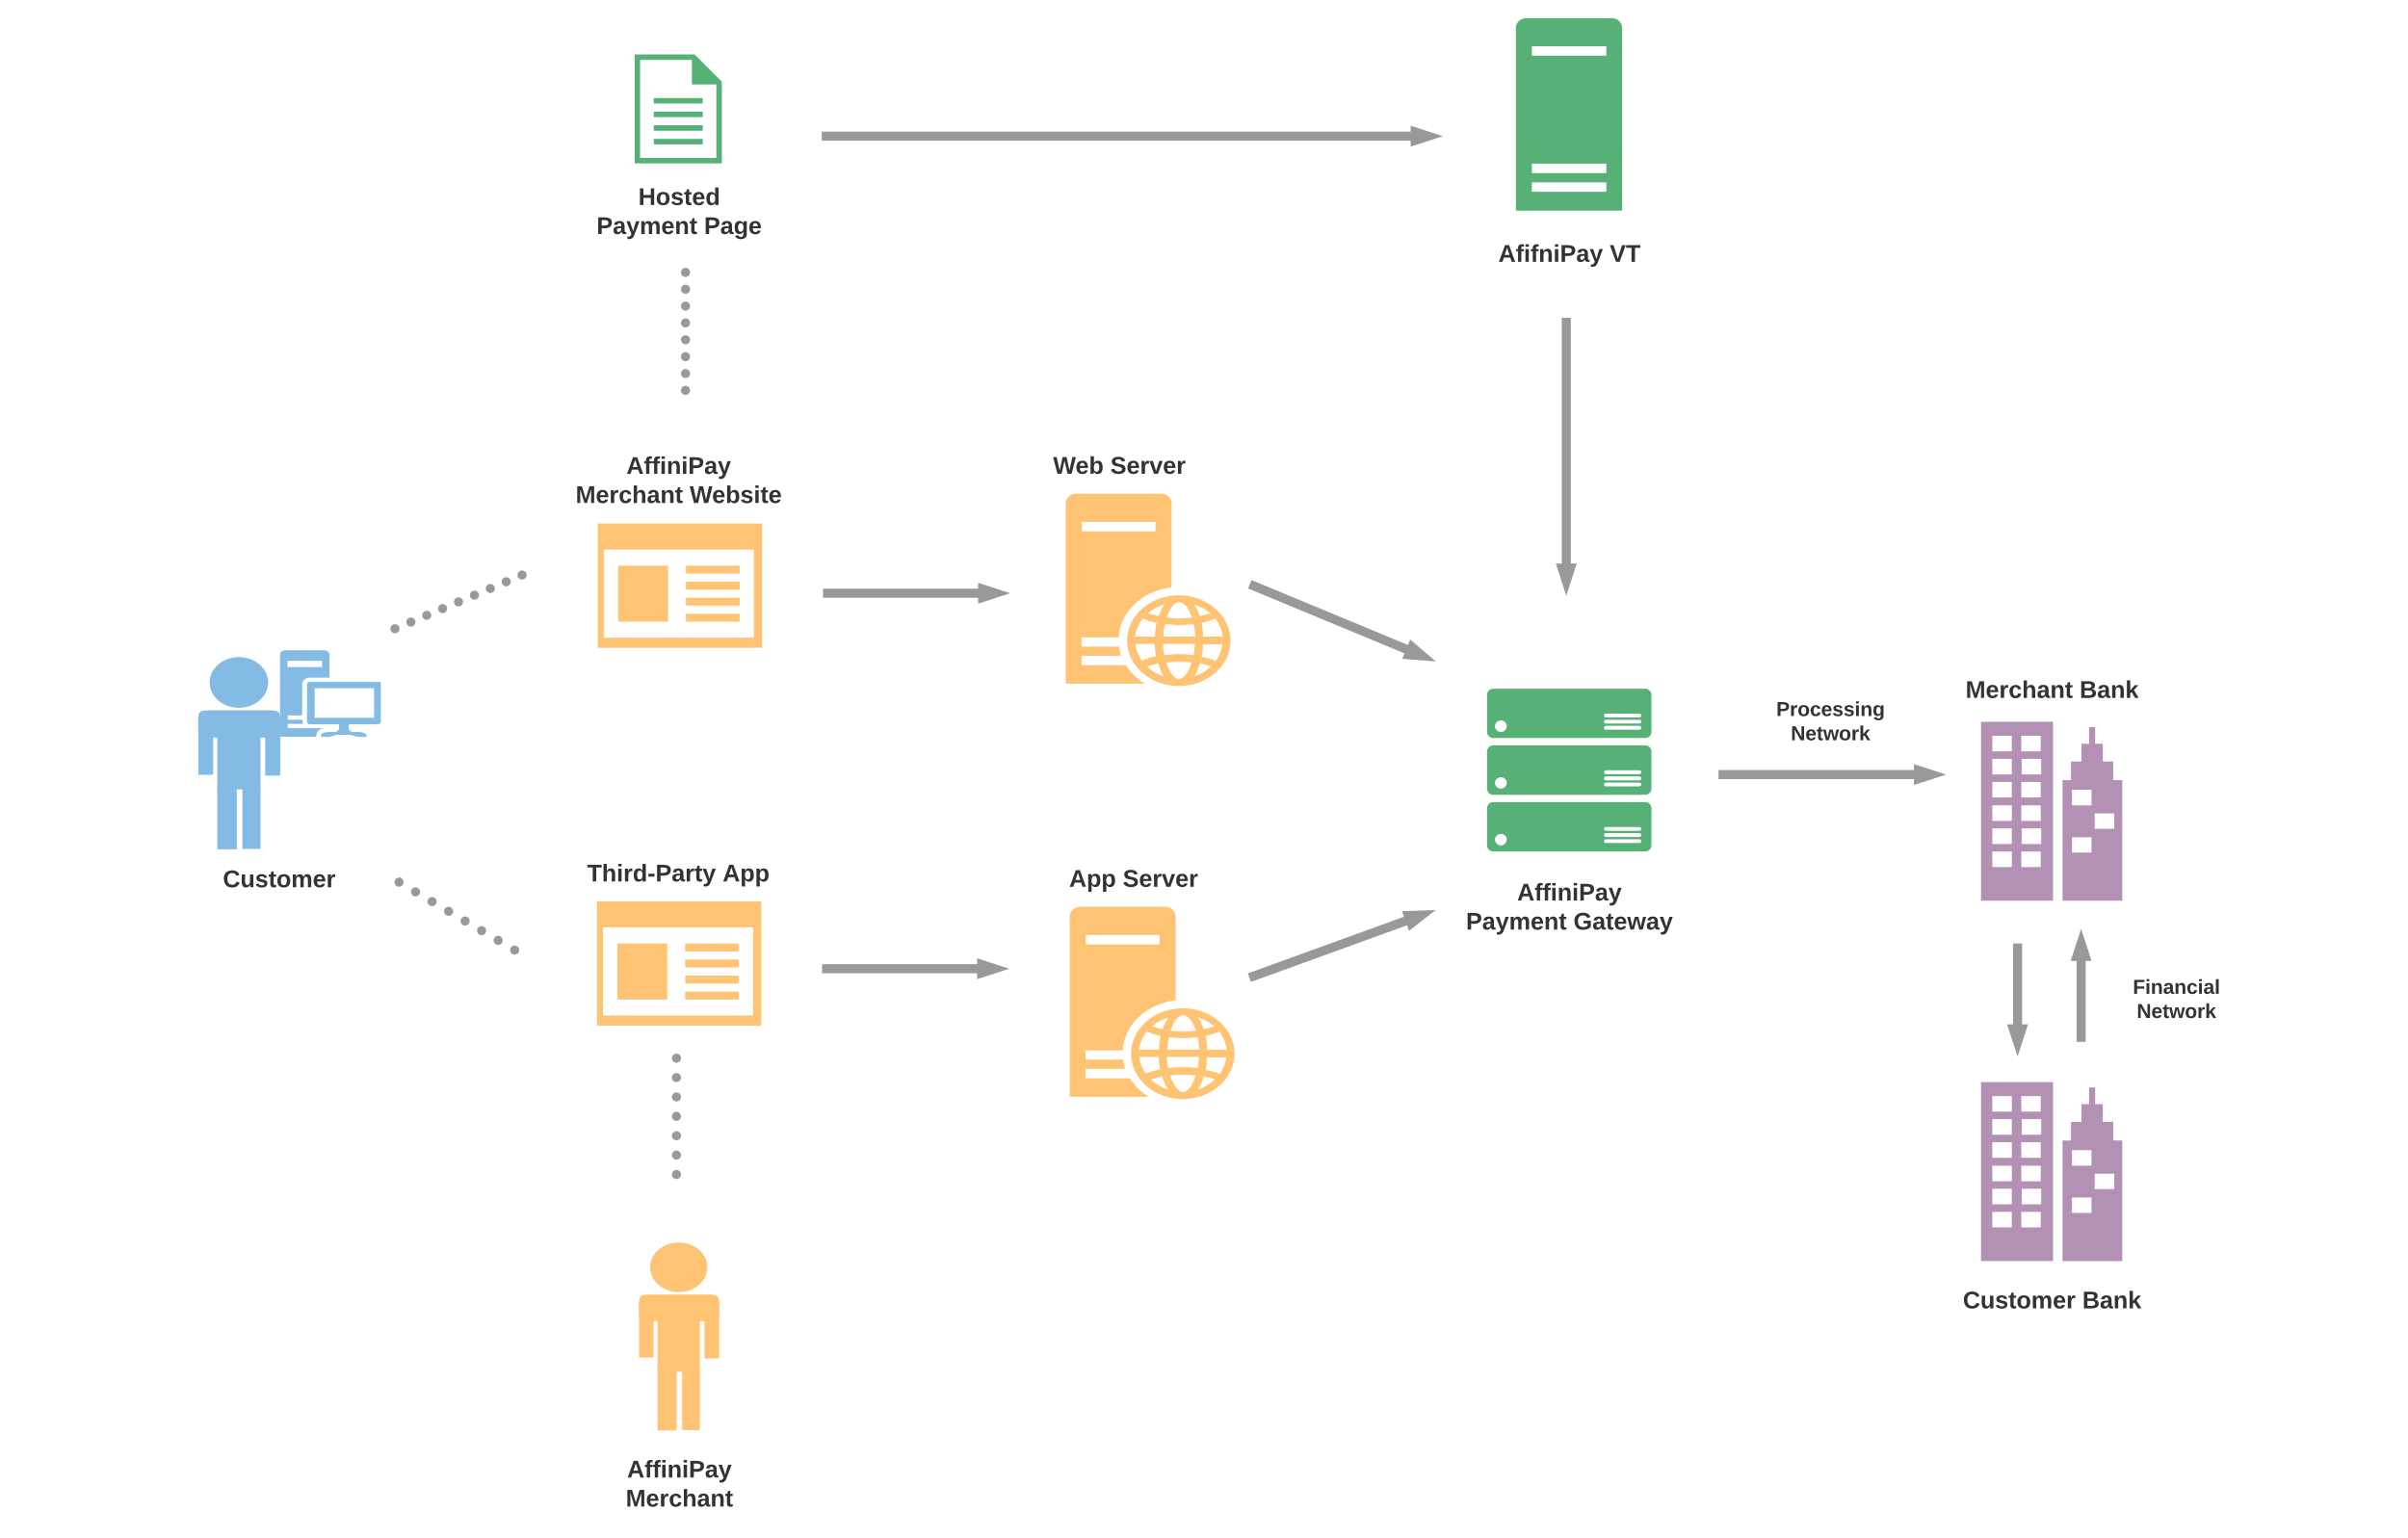 <svg xmlns="http://www.w3.org/2000/svg" xmlns:xlink="http://www.w3.org/1999/xlink" width="2652" height="1694.07"><g transform="translate(1849 1282.067)"><path d="M-37.13-398.52H-204.4c-3.8 0-6.9 2.87-6.9 6.64V-351c0 3.94 3.1 6.8 6.9 6.8h167.27c3.8 0 6.88-2.86 6.88-6.8v-40.88c0-3.77-2.9-6.64-6.88-6.64zm-158.95 47.7c-3.44 0-6.52-3.06-6.52-6.46s3.08-6.28 6.52-6.28c3.62 0 6.52 2.87 6.52 6.28 0 3.4-3.08 6.45-6.52 6.45zm152.43-2.7h-36.57c-1.44 0-2.17-.72-2.17-1.97s.74-2.14 2.18-2.14h36.57c1.27 0 2.18.9 2.18 2.15 0 1.26-.9 1.98-2.18 1.98zm0-6.63h-36.57c-1.44 0-2.17-.9-2.17-2.15 0-1.26.74-2.15 2.18-2.15h36.57c1.27 0 2.18.9 2.18 2.15s-.9 2.15-2.18 2.15zm0-6.8h-36.57c-1.44 0-2.17-.73-2.17-2.17 0-1.25.74-1.97 2.18-1.97h36.57c1.27 0 2.18.73 2.18 1.98 0 1.26-.9 2.16-2.18 2.16zM-37.13-461.1H-204.4c-3.8 0-6.9 3.06-6.9 6.83v40.87c0 3.77 3.1 6.8 6.9 6.8h167.27c3.8 0 6.88-3.03 6.88-6.8v-40.87c0-3.77-2.9-6.82-6.88-6.82zm-158.95 47.7c-3.44 0-6.52-2.87-6.52-6.27 0-3.4 3.08-6.28 6.52-6.28 3.62 0 6.52 2.87 6.52 6.28 0 3.4-3.08 6.27-6.52 6.27zm152.43-2.5h-36.57c-1.44 0-2.17-.73-2.17-2.16 0-1.25.74-1.97 2.18-1.97h36.57c1.27 0 2.18.72 2.18 1.97 0 1.26-.9 2.15-2.18 2.15zm0-6.64h-36.57c-1.44 0-2.17-.9-2.17-2.15s.74-2.14 2.18-2.14h36.57c1.27 0 2.18.9 2.18 2.15 0 1.26-.9 2.16-2.18 2.16zm0-6.8h-36.57c-1.44 0-2.17-.9-2.17-2.17 0-1.26.74-2.16 2.18-2.16h36.57c1.27 0 2.18.9 2.18 2.15s-.9 2.15-2.18 2.15zM-37.13-523.48H-204.4c-3.8 0-6.9 2.87-6.9 6.82v40.87c0 3.78 3.1 6.64 6.9 6.64h167.27c3.8 0 6.88-2.86 6.88-6.63v-40.86c0-3.77-2.9-6.82-6.88-6.82zm-158.95 47.7c-3.44 0-6.52-2.88-6.52-6.28 0-3.4 3.08-6.46 6.52-6.46 3.62 0 6.52 3.05 6.52 6.46 0 3.4-3.08 6.27-6.52 6.27zm152.43-2.52h-36.57c-1.44 0-2.17-.9-2.17-2.15s.74-2.15 2.18-2.15h36.57c1.27 0 2.18.9 2.18 2.15 0 1.26-.9 2.15-2.18 2.15zm0-6.8h-36.57c-1.44 0-2.17-.73-2.17-2.16 0-1.26.74-1.97 2.18-1.97h36.57c1.27 0 2.18.7 2.18 1.97 0 1.43-.9 2.15-2.18 2.15zm0-6.64h-36.57c-1.44 0-2.17-.9-2.17-2.16 0-1.25.74-2.15 2.18-2.15h36.57c1.27 0 2.18.9 2.18 2.15 0 .9-.9 2.16-2.18 2.16z" fill="#57b177"/><path d="M-253-311.5c0-2.75 2.24-5 5-5H6.46c2.76 0 5 2.25 5 5v50.32c0 2.76-2.24 5-5 5H-248c-2.76 0-5-2.24-5-5z" fill="none"/><use xlink:href="#a" transform="matrix(1,0,0,1,-248,-311.488) translate(69.87 21.333)"/><use xlink:href="#b" transform="matrix(1,0,0,1,-248,-311.488) translate(13.537 53.333)"/><use xlink:href="#c" transform="matrix(1,0,0,1,-248,-311.488) translate(131.907 53.333)"/><path d="M332.74-289.93h79.35v-197.1h-79.36v197.1zm65.82-113.72h-21.48v-17.14h21.48v17.15zm-53.37-25.42v-17.15h21.46v17.15H345.2zm32.35 0v-17.15h21.47v17.15h-21.47zm-.47-42.57h21.48v17.14h-21.48v-17.14zm-31.9 0h21.48v17.14H345.2v-17.14zm0 50.85h21.48v17.15H345.2v-17.14zm53.38 93.82h-21.48v-17.15h21.48v17.15zM345.2-352.4v-17.15h21.46v17.15H345.2zm32.35 0v-17.15h21.47v17.15h-21.47zm-.47-42.58h21.48v17.15h-21.48v-17.15zm-31.9 0h21.48v17.15H345.2v-17.15zm0 50.85h21.48v17.15H345.2v-17.15zm133.2-78.64v-20.5h-11.5v-19.5h-8.42v-18.33h-6.7v18.33h-8.4v19.5h-11.5v20.5h-9.34v132.84h65.82v-132.84h-9.96zm-23.96 79.83h-21.48v-16.95h21.48v16.96zm0-52.04h-21.48v-17.14h21.48v17.14zm25.05 25.82H458v-16.95h21.47v16.94z" fill="#b391b5"/><path d="M278.54-541.14c0-2.76 2.24-5 5-5H538c2.76 0 5 2.24 5 5v44.6c0 2.76-2.24 5-5 5H283.54c-2.76 0-5-2.24-5-5z" fill="none"/><use xlink:href="#d" transform="matrix(1,0,0,1,283.539,-541.143) translate(32.167 27.833)"/><use xlink:href="#e" transform="matrix(1,0,0,1,283.539,-541.143) translate(157.796 27.833)"/><path d="M-1553.66-530.36c0 15.44-14.42 27.92-32.2 27.92-17.85 0-32.27-12.48-32.27-27.92 0-15.45 14.42-27.93 32.28-27.93 17.77 0 32.2 12.5 32.2 27.94zM-1613.5-499.7h55.94c17.23 0 17.23 0 17.23 15.04 0 15.02 0 15.02-17.23 15.02h-55.94c-17.23 0-17.23 0-17.23-15.02 0-15.03 0-15.03 17.23-15.03z" fill="#83bbe5"/><path d="M-1609.7-474.5h47.6v61.98h-47.6v-62z" fill="#83bbe5"/><path d="M-1609.7-414.84h21.5v68.34h-21.5v-68.34zM-1582.04-414.2h19.95v67.27h-19.94v-67.28zM-1630.55-488.47h16.32v59.87h-16.32v-59.87zM-1556.92-487.63h16.5v59.88h-16.5v-59.88zM-1431.7-530.96h-76.4c-1.35 0-2.8.96-2.8 2.3v41.43c0 1.15 1.12 2.96 2.8 2.96h32.58v4.4c0 1.43-2.45 4-4.34 4h-5.45c-6 0-10.35 1.34-10.35 4.2 0 1.34-.23 1.34 5.67 1.34h3c4.68 0 5.45-2.3 10.13-2.3h11.68c4.56 0 8.12 2.3 11.12 2.3h3c6 0 6-.2 6-1.33 0-2.58-4.66-4.2-10.56-4.2h-5.57c-1.56 0-3.78-2.58-3.78-4v-4.4h32.7c1.34 0 2.67-1.63 2.67-2.97v-41.43c.67-1.15-.44-2.3-2.1-2.3zm-5.33 39.53h-65.4V-524h65.4v32.57z" fill="#83bbe5"/><path d="M-1516.12-494v-34.66c0-3.73 3.56-6.97 8.23-6.97h21.7v-25.5c0-2.58-2.44-4.68-5.45-4.68h-43.5c-3 0-5.44 2.1-5.44 4.67v90.6h40.05V-472.14c0-1.6.56-5.82 7.57-7.92h-39.17v-4.67h17.25c-.66-.96-.9-2.1-.9-2.96v-1.63h-16.34V-494h16.02zm-16.24-60.16h38.04v6.88h-38.04v-6.88z" fill="#83bbe5"/><path d="M-1674-332.63c0-2.76 2.24-5 5-5h254.46c2.76 0 5 2.24 5 5v44.6c0 2.76-2.24 5-5 5H-1669c-2.76 0-5-2.24-5-5z" fill="none"/><use xlink:href="#f" transform="matrix(1,0,0,1,-1669,-332.629) translate(65.426 27.833)"/><path d="M43.65-428.87H278.2" stroke="#999" stroke-width="10" fill="none"/><path d="M278.2-428.87l-14.26 4.63v-9.27z" stroke="#999" stroke-width="10" fill="#999"/><path d="M373-242.87v108.4" stroke="#999" stroke-width="10" fill="none"/><path d="M373-134.47l-4.64-14.27h9.28z" stroke="#999" stroke-width="10" fill="#999"/><path d="M443-134.47v-108.4" stroke="#999" stroke-width="10" fill="none"/><path d="M443-242.87l4.64 14.26h-9.28z" stroke="#999" stroke-width="10" fill="#999"/><path d="M107-518.48c0-2.76 2.24-5 5-5h110c2.76 0 5 2.24 5 5v67.85c0 2.76-2.24 5-5 5H112c-2.76 0-5-2.24-5-5z" fill="none"/><use xlink:href="#g" transform="matrix(1,0,0,1,112,-518.477) translate(-4.784 25.111)"/><use xlink:href="#h" transform="matrix(1,0,0,1,112,-518.477) translate(11.265 51.778)"/><path d="M-1191.63-289.23v136.9h181.04v-136.9h-181.03zm172 125.8h-165.3v-97.2h165.3v97.2z" fill="#ffc374"/><path d="M-1114.15-242.82h-55.03v61.74h55.03v-61.74zM-1035.4-189.84h-59v8.76h59v-8.76zM-1035.4-207.5h-59v8.76h59v-8.76zM-1035.4-225.16h-59v8.76h59v-8.76zM-1035.4-242.82h-59v8.76h59v-8.76z" fill="#ffc374"/><path d="M-1234.46-348c0-2.76 2.24-5 5-5H-975c2.76 0 5 2.24 5 5v62.93c0 2.76-2.24 5-5 5h-254.46c-2.76 0-5-2.24-5-5z" fill="none"/><use xlink:href="#i" transform="matrix(1,0,0,1,-1229.461,-347.996) translate(27.056 36.833)"/><use xlink:href="#j" transform="matrix(1,0,0,1,-1229.461,-347.996) translate(176.315 36.833)"/><path d="M-1409.54-310.33L-1264-224.9" fill="none"/><path d="M-1404.54-310.33c0 2.76-2.24 5-5 5s-5-2.24-5-5 2.24-5 5-5 5 2.24 5 5zm18.2 10.68c0 2.76-2.24 5-5 5-2.77 0-5-2.24-5-5s2.23-5 5-5c2.76 0 5 2.24 5 5zm18.2 10.68c0 2.76-2.25 5-5 5-2.78 0-5-2.24-5-5s2.22-5 5-5c2.75 0 5 2.24 5 5zm18.18 10.68c0 2.77-2.24 5-5 5s-5-2.23-5-5c0-2.75 2.24-5 5-5s5 2.25 5 5zm18.2 10.7c0 2.75-2.25 5-5 5-2.77 0-5-2.25-5-5 0-2.77 2.23-5 5-5 2.75 0 5 2.23 5 5zm18.18 10.67c0 2.76-2.24 5-5 5s-5-2.24-5-5 2.24-5 5-5 5 2.24 5 5zm18.2 10.68c0 2.76-2.24 5-5 5-2.77 0-5-2.24-5-5s2.23-5 5-5c2.76 0 5 2.24 5 5zm18.2 10.68c0 2.76-2.25 5-5 5-2.77 0-5-2.24-5-5s2.23-5 5-5c2.75 0 5 2.24 5 5z" fill="#999"/><path d="M-1407-314.64l-2.54 4.3v-5.8z" fill="#999"/><path d="M-1414-589.5l140-59.13" fill="none"/><path d="M-1409-589.5c0 2.76-2.24 5-5 5s-5-2.24-5-5 2.24-5 5-5 5 2.24 5 5zm17.5-7.4c0 2.77-2.24 5-5 5s-5-2.23-5-5c0-2.75 2.24-5 5-5s5 2.25 5 5zm17.5-7.38c0 2.76-2.24 5-5 5s-5-2.24-5-5c0-2.77 2.24-5 5-5s5 2.23 5 5zm17.5-7.4c0 2.77-2.24 5-5 5s-5-2.23-5-5c0-2.76 2.24-5 5-5s5 2.24 5 5zm17.5-7.4c0 2.78-2.24 5-5 5s-5-2.22-5-5c0-2.75 2.24-5 5-5s5 2.25 5 5zm17.5-7.38c0 2.77-2.24 5-5 5s-5-2.23-5-5c0-2.76 2.24-5 5-5s5 2.24 5 5zm17.5-7.4c0 2.77-2.24 5-5 5s-5-2.23-5-5c0-2.75 2.24-5 5-5s5 2.25 5 5zm17.5-7.38c0 2.76-2.24 5-5 5s-5-2.24-5-5 2.24-5 5-5 5 2.24 5 5zm17.5-7.4c0 2.77-2.24 5-5 5s-5-2.23-5-5c0-2.75 2.24-5 5-5s5 2.25 5 5z" fill="#999"/><path d="M278.54 131.27c0-2.76 2.24-5 5-5H538c2.76 0 5 2.24 5 5v44.6c0 2.76-2.24 5-5 5H283.54c-2.76 0-5-2.24-5-5z" fill="none"/><use xlink:href="#k" transform="matrix(1,0,0,1,283.539,131.269) translate(29.204 27.833)"/><use xlink:href="#e" transform="matrix(1,0,0,1,283.539,131.269) translate(160.759 27.833)"/><path d="M332.74 106.96h79.35v-197.1h-79.36v197.1zM398.56-6.76h-21.48V-23.9h21.48v17.14zM345.2-32.18v-17.15h21.46v17.15H345.2zm32.35 0v-17.15h21.47v17.15h-21.47zm-.47-42.58h21.48v17.15h-21.48v-17.16zm-31.9 0h21.48v17.15H345.2v-17.16zm0 50.85h21.48v17.14H345.2V-23.9zm53.38 93.8h-21.48V52.77h21.48V69.9zM345.2 44.5V27.34h21.46v17.14H345.2zm32.35 0V27.34h21.47v17.14h-21.47zm-.47-42.57h21.48v17.16h-21.48V1.9zm-31.9 0h21.48v17.16H345.2V1.9zm0 50.86h21.48V69.9H345.2V52.77zm133.2-78.64v-20.5h-11.5v-19.5h-8.42v-18.34h-6.7v18.33h-8.4v19.53h-11.5v20.5h-9.34v132.83h65.82V-25.88h-9.96zm-23.96 79.82h-21.48V37h21.48v16.94zm0-52.03h-21.48v-17.13h21.48V1.9zm25.05 25.83H458V10.78h21.47v16.95z" fill="#b391b5"/><path d="M-1069.96 113.83c0 15.1-14.1 27.32-31.48 27.32-17.48 0-31.58-12.2-31.58-27.32 0-15.1 14.1-27.32 31.58-27.32 17.38 0 31.48 12.22 31.48 27.33zM-1128.5 143.84h54.73c16.85 0 16.85 0 16.85 14.7 0 14.68 0 14.68-16.85 14.68h-54.72c-16.84 0-16.84 0-16.84-14.7 0-14.68 0-14.68 16.85-14.68z" fill="#ffc374"/><path d="M-1124.77 168.46h46.56v60.64h-46.57v-60.64z" fill="#ffc374"/><path d="M-1124.77 226.82h21.02v66.84h-21.02v-66.84zM-1097.72 227.44h19.5v65.8h-19.5v-65.8zM-1145.17 154.8h15.97v58.57h-15.97V154.8zM-1073.15 155.63h16.14v58.57h-16.15v-58.57z" fill="#ffc374"/><path d="M-1233.23 324.08c0-2.76 2.24-5 5-5h254.46c2.76 0 5 2.24 5 5V387c0 2.76-2.24 5-5 5h-254.46c-2.76 0-5-2.24-5-5z" fill="none"/><use xlink:href="#a" transform="matrix(1,0,0,1,-1228.231,324.077) translate(69.87 21.333)"/><use xlink:href="#l" transform="matrix(1,0,0,1,-1228.231,324.077) translate(68.389 53.333)"/><path d="M-1104-116.5V33" fill="none"/><path d="M-1099-116.5c0 2.77-2.24 5-5 5s-5-2.23-5-5c0-2.75 2.24-5 5-5s5 2.25 5 5zm0 21.37c0 2.76-2.24 5-5 5s-5-2.24-5-5 2.24-5 5-5 5 2.24 5 5zm0 21.35c0 2.76-2.24 5-5 5s-5-2.24-5-5 2.24-5 5-5 5 2.24 5 5zm0 21.36c0 2.76-2.24 5-5 5s-5-2.24-5-5 2.24-5 5-5 5 2.24 5 5zm0 21.35c0 2.77-2.24 5-5 5s-5-2.23-5-5c0-2.76 2.24-5 5-5s5 2.24 5 5zm0 21.36c0 2.75-2.24 5-5 5s-5-2.25-5-5c0-2.77 2.24-5 5-5s5 2.23 5 5zm0 21.35c0 2.76-2.24 5-5 5s-5-2.24-5-5 2.24-5 5-5 5 2.24 5 5z" fill="#999"/><path d="M488-212.5c0-2.76 2.24-5 5-5h110c2.76 0 5 2.24 5 5v67.85c0 2.76-2.24 5-5 5H493c-2.76 0-5-2.24-5-5z" fill="none"/><use xlink:href="#m" transform="matrix(1,0,0,1,493,-212.497) translate(6.944 25.111)"/><use xlink:href="#h" transform="matrix(1,0,0,1,493,-212.497) translate(11.265 51.778)"/><path d="M-943.6-215.03h190" stroke="#999" stroke-width="10" fill="none"/><path d="M-753.6-215.03l-14.26 4.63v-9.27z" stroke="#999" stroke-width="10" fill="#999"/><path d="M-546.38-71.44c-31.4 0-57-22.46-57-50 0-27.55 25.6-50 57-50s57 22.45 57 50c0 27.54-25.6 50-57 50zm-13.97-26.06c4.17 12.28 9.98 18.43 13.97 18.43 4 0 10.53-5.5 13.97-18.43-4.72-.43-9.44-.85-13.98-.85-4.54 0-9.26.42-13.97.85zm-20.87 4.66c5.26 5.08 11.6 8.68 18.5 10.8-2.9-4.23-4.53-8.68-6.35-14.4-4.53 1.05-8.7 2.1-12.15 3.6zm58.07-3.6c-1.63 5.72-4 10.38-6.35 14.4 6.9-2.12 13.43-6.14 18.5-11.23-3.44-1.06-7.43-2.12-12.15-3.17zm-70.96-21.4c.53 6.56 2.9 12.28 7.07 18.43 4.53-2.13 9.8-3.6 15.6-4.67-1.08-4.66-1.08-9.1-1.63-13.77h-21.05zm72.76 14.4c5.8.85 11.8 2.33 15.8 4.45 4-6.13 6.35-11.64 6.9-18.42h-21.42c.54 4.66-.2 8.9-1.28 13.98zm-42.46-14.4c0 4.02.54 8.26 1.27 12.28 5.26-.42 11.07-1.05 16.33-1.05 5.26 0 10.35.4 16.34 1.04.54-4.02 1.08-8.26 1.08-12.28h-35.02zm65.7-8.06c-.55-7.2-3.45-13.77-8.17-19.9-4.54 2.1-9.8 3.6-15.07 4.65 1.1 4.45 1.64 9.75 1.64 15.25h21.6zm-30.3 0c0-4.66-.56-9.74-1.65-13.77-5.26.43-10.52 1.06-15.8 1.06-5.25 0-10.5-.64-15.6-1.07-1.26 4.03-1.8 9.1-1.8 13.77h34.84zm-44.1 0c0-5.08.53-10.38 1.62-15.25-5.8-1.06-10.53-2.54-15.06-4.66-4.72 6.13-7.63 12.7-8.7 19.9h22.13zm12.87-20.97c4.54.42 9.26 1.06 13.8 1.06 4.7 0 9.43-.65 13.97-1.07-4-11.87-9.8-16.95-13.98-16.95-4.53 0-10.34 5.3-13.8 16.95zm-20.5-4.66c3.44 1.06 7.62 2.54 11.8 2.96 1.62-5.08 3.44-9.1 6.34-12.7-7.07 2.1-12.87 5.08-18.14 9.74zm50.63-9.75c2.36 3.6 4.54 8.26 6.35 12.7 4.17-.83 8.17-1.9 11.8-2.95-6-4.66-11.8-7.63-18.15-9.75z" fill="#ffc374"/><path d="M-612.62-124.4c1.27-28.62 26.13-52.13 58.25-55.74v-92.8c0-5.72-5.26-10.38-11.8-10.38h-92.9c-6.55 0-11.8 4.66-11.8 10.38V-74h87.3c-8.73-5.07-15.8-12.06-21.07-20.33h-48.82v-10.38h43.56c-1.1-2.97-1.63-6.58-2.36-10.18h-41.2v-10.17h40.66v.43h.18v.2zm-40.65-127.78h81.3v10.4h-81.3v-10.4z" fill="#ffc374"/><path d="M-733-342.08c0-2.76 2.24-5 5-5h254.46c2.76 0 5 2.24 5 5v62.92c0 2.76-2.24 5-5 5H-728c-2.76 0-5-2.24-5-5z" fill="none"/><use xlink:href="#n" transform="matrix(1,0,0,1,-728,-342.083) translate(56.5 36.833)"/><use xlink:href="#o" transform="matrix(1,0,0,1,-728,-342.083) translate(115.537 36.833)"/><path d="M-473-205.18l190-68.98" stroke="#999" stroke-width="10" fill="none"/><path d="M-283-274.16l-11.83 9.23-3.16-8.72z" stroke="#999" stroke-width="10" fill="#999"/><path d="M-74.08-1262.07h-93.72c-6.44 0-11.7 4.67-11.7 10.4v201.6h117v-201.6c0-5.73-5.27-10.4-11.58-10.4zm-5.85 191.23h-82.02v-10.4h82.02v10.4zm0-20.57h-82.02v-10.4h82.02v10.4zm0-129.33h-82.02v-10.38h82.02v10.37z" fill="#57b177"/><path d="M-253-1030.53c0-2.76 2.24-5 5-5H6.46c2.76 0 5 2.24 5 5v62.92c0 2.76-2.24 5-5 5H-248c-2.76 0-5-2.24-5-5z" fill="none"/><use xlink:href="#p" transform="matrix(1,0,0,1,-248,-1030.528) translate(49.167 36.833)"/><use xlink:href="#q" transform="matrix(1,0,0,1,-248,-1030.528) translate(171.833 36.833)"/><path d="M-1084.05-1222.07H-1150v120h96v-90l-30.05-30zm24 114h-84v-108h57.03v27h26.97v81z" fill="#57b177"/><path d="M-1128.97-1174.07h53.94v6h-53.94v-6zM-1128.97-1159.07h53.94v6h-53.94v-6zM-1128.97-1144.07h53.94v6h-53.94v-6zM-1128.97-1129.07h53.94v6h-53.94v-6z" fill="#57b177"/><path d="M-1054-1222.07v120h-96v-120h96zM-1233.46-1077.6c0-2.77 2.24-5 5-5H-974c2.76 0 5 2.23 5 5v64c0 2.76-2.24 5-5 5h-254.46c-2.76 0-5-2.24-5-5z" fill="none"/><use xlink:href="#r" transform="matrix(1,0,0,1,-1228.461,-1077.606) translate(82.463 21.333)"/><use xlink:href="#b" transform="matrix(1,0,0,1,-1228.461,-1077.606) translate(36.5 53.333)"/><use xlink:href="#s" transform="matrix(1,0,0,1,-1228.461,-1077.606) translate(154.87 53.333)"/><path d="M-1190.7-705.42v136.9h181.03v-136.9h-181.04zm171.98 125.8h-165.3v-97.2h165.3v97.2z" fill="#ffc374"/><path d="M-1113.22-659h-55.04v61.73h55.04V-659zM-1034.47-606.03h-59.02v8.76h59.03v-8.76zM-1034.47-623.7h-59.02v8.77h59.03v-8.76zM-1034.47-641.35h-59.02v8.76h59.03v-8.75zM-1034.47-659h-59.02v8.75h59.03V-659z" fill="#ffc374"/><path d="M-1234-796.9c0-2.75 2.24-5 5-5h254.46c2.76 0 5 2.25 5 5v94.47c0 2.76-2.24 5-5 5H-1229c-2.76 0-5-2.24-5-5z" fill="none"/><use xlink:href="#a" transform="matrix(1,0,0,1,-1229,-796.885) translate(69.87 36.833)"/><use xlink:href="#t" transform="matrix(1,0,0,1,-1229,-796.885) translate(13.944 68.833)"/><use xlink:href="#u" transform="matrix(1,0,0,1,-1229,-796.885) translate(139.574 68.833)"/><path d="M-942.54-628.63h190" stroke="#999" stroke-width="10" fill="none"/><path d="M-752.54-628.63L-766.8-624v-9.26z" stroke="#999" stroke-width="10" fill="#999"/><path d="M-472.54-638.48l190 78.83" stroke="#999" stroke-width="10" fill="none"/><path d="M-282.54-559.65l-14.95-1.18 3.56-8.57z" stroke="#999" stroke-width="10" fill="#999"/><path d="M-550.76-526.43c-31.4 0-56.98-22.46-56.98-50s25.6-50 56.98-50c31.4 0 57 22.46 57 50s-25.6 50-57 50zm-13.97-26.06c4.17 12.3 9.98 18.45 13.97 18.45 4 0 10.53-5.5 13.98-18.44-4.72-.4-9.44-.84-13.98-.84-4.53 0-9.25.43-13.97.85zm-20.87 4.67c5.26 5.1 11.6 8.7 18.5 10.8-2.9-4.23-4.53-8.68-6.34-14.4-4.54 1.06-8.7 2.12-12.16 3.6zm58.07-3.6c-1.63 5.72-4 10.38-6.35 14.4 6.9-2.1 13.43-6.14 18.5-11.22-3.43-1.06-7.43-2.12-12.15-3.18zm-70.96-21.4c.56 6.57 2.92 12.3 7.1 18.43 4.53-2.1 9.8-3.6 15.6-4.66-1.1-4.66-1.1-9.1-1.63-13.77h-21.06zm72.8 14.4c5.8.86 11.8 2.34 15.78 4.46 4-6.15 6.35-11.65 6.9-18.43h-21.42c.54 4.66-.18 8.9-1.27 13.98zm-42.48-14.4c0 4.03.55 8.26 1.27 12.3 5.26-.43 11.06-1.07 16.33-1.07 5.26 0 10.34.42 16.33 1.06.54-4.03 1.1-8.26 1.1-12.3h-35.04zm65.7-8.05c-.55-7.2-3.45-13.77-8.17-19.92-4.53 2.12-9.8 3.6-15.06 4.66 1.08 4.45 1.62 9.75 1.62 15.26h21.6zm-30.3 0c0-4.66-.55-9.75-1.64-13.77-5.26.42-10.53 1.06-15.8 1.06-5.25 0-10.52-.63-15.6-1.05-1.27 4.02-1.8 9.1-1.8 13.77h34.83zm-44.1 0c0-5.1.54-10.38 1.62-15.26-5.8-1.05-10.52-2.54-15.06-4.66-4.72 6.15-7.62 12.72-8.7 19.92h22.13zm12.88-20.98c4.53.43 9.25 1.06 13.8 1.06 4.7 0 9.43-.63 13.96-1.06-4-11.86-9.8-16.95-13.97-16.95-4.55 0-10.36 5.3-13.8 16.94zm-20.5-4.66c3.44 1.06 7.6 2.55 11.78 2.97 1.64-5.1 3.45-9.1 6.36-12.7-7.08 2.1-12.9 5.07-18.15 9.73zm50.62-9.74c2.36 3.6 4.54 8.26 6.35 12.7 4.18-.84 8.17-1.9 11.8-2.96-6-4.66-11.8-7.62-18.15-9.74z" fill="#ffc374"/><path d="M-617-579.4c1.27-28.6 26.14-52.12 58.26-55.72v-92.8c0-5.72-5.26-10.4-11.8-10.4h-92.92c-6.53 0-11.8 4.68-11.8 10.4v198.95h87.3c-8.7-5.08-15.8-12.08-21.05-20.34h-48.83v-10.4h43.56c-1.1-2.96-1.64-6.56-2.36-10.16h-41.2v-10.17h40.65v.42h.18v.2zm-40.65-127.76h81.3v10.38h-81.3v-10.38z" fill="#ffc374"/><path d="M-752.38-797.07c0-2.76 2.24-5 5-5h254.47c2.75 0 5 2.24 5 5v62.93c0 2.76-2.25 5-5 5H-747.4c-2.76 0-5-2.24-5-5z" fill="none"/><g><use xlink:href="#v" transform="matrix(1,0,0,1,-747.376,-797.067) translate(50.796 36.833)"/><use xlink:href="#w" transform="matrix(1,0,0,1,-747.376,-797.067) translate(58.204 36.833)"/><use xlink:href="#x" transform="matrix(1,0,0,1,-747.376,-797.067) translate(121.241 36.833)"/></g><path d="M-1094-852.07v-130" fill="none"/><path d="M-1089-852.07c0 2.76-2.24 5-5 5s-5-2.24-5-5 2.24-5 5-5 5 2.24 5 5zm0-18.57c0 2.76-2.24 5-5 5s-5-2.24-5-5 2.24-5 5-5 5 2.24 5 5zm0-18.57c0 2.75-2.24 5-5 5s-5-2.25-5-5c0-2.77 2.24-5 5-5s5 2.23 5 5zm0-18.58c0 2.76-2.24 5-5 5s-5-2.24-5-5 2.24-5 5-5 5 2.24 5 5zm0-18.57c0 2.76-2.24 5-5 5s-5-2.24-5-5 2.24-5 5-5 5 2.24 5 5zm0-18.57c0 2.76-2.24 5-5 5s-5-2.24-5-5c0-2.77 2.24-5 5-5s5 2.23 5 5zm0-18.58c0 2.77-2.24 5-5 5s-5-2.23-5-5c0-2.76 2.24-5 5-5s5 2.24 5 5zm0-18.57c0 2.76-2.24 5-5 5s-5-2.24-5-5 2.24-5 5-5 5 2.24 5 5z" fill="#999"/><path d="M-944-1132.07h667.85" stroke="#999" stroke-width="10" fill="none"/><path d="M-276.15-1132.07l-14.26 4.64v-9.27z" stroke="#999" stroke-width="10" fill="#999"/><path d="M-124-932.07v290" stroke="#999" stroke-width="10" fill="none"/><path d="M-124-642.07l-4.64-14.26h9.28z" stroke="#999" stroke-width="10" fill="#999"/><defs><path fill="#333" d="M199 0l-22-63H83L61 0H9l90-248h61L250 0h-51zm-33-102l-36-108c-10 38-24 72-36 108h72" id="y"/><path fill="#333" d="M121-226c-27-7-43 5-38 36h38v33H83V0H34v-157H6v-33h28c-9-59 32-81 87-68v32" id="z"/><path fill="#333" d="M25-224v-37h50v37H25zM25 0v-190h50V0H25" id="A"/><path fill="#333" d="M135-194c87-1 58 113 63 194h-50c-7-57 23-157-34-157-59 0-34 97-39 157H25l-1-190h47c2 12-1 28 3 38 12-26 28-41 61-42" id="B"/><path fill="#333" d="M24-248c93 1 206-16 204 79-1 75-69 88-152 82V0H24v-248zm52 121c47 0 100 7 100-41 0-47-54-39-100-39v80" id="C"/><path fill="#333" d="M133-34C117-15 103 5 69 4 32 3 11-16 11-54c-1-60 55-63 116-61 1-26-3-47-28-47-18 1-26 9-28 27l-52-2c7-38 36-58 82-57s74 22 75 68l1 82c-1 14 12 18 25 15v27c-30 8-71 5-69-32zm-48 3c29 0 43-24 42-57-32 0-66-3-65 30 0 17 8 27 23 27" id="D"/><path fill="#333" d="M123 10C108 53 80 86 19 72V37c35 8 53-11 59-39L3-190h52l48 148c12-52 28-100 44-148h51" id="E"/><g id="a"><use transform="matrix(0.074,0,0,0.074,0,0)" xlink:href="#y"/><use transform="matrix(0.074,0,0,0.074,19.185,0)" xlink:href="#z"/><use transform="matrix(0.074,0,0,0.074,28,0)" xlink:href="#z"/><use transform="matrix(0.074,0,0,0.074,36.815,0)" xlink:href="#A"/><use transform="matrix(0.074,0,0,0.074,44.222,0)" xlink:href="#B"/><use transform="matrix(0.074,0,0,0.074,60.444,0)" xlink:href="#A"/><use transform="matrix(0.074,0,0,0.074,67.852,0)" xlink:href="#C"/><use transform="matrix(0.074,0,0,0.074,85.63,0)" xlink:href="#D"/><use transform="matrix(0.074,0,0,0.074,100.444,0)" xlink:href="#E"/></g><path fill="#333" d="M220-157c-53 9-28 100-34 157h-49v-107c1-27-5-49-29-50C55-147 81-57 75 0H25l-1-190h47c2 12-1 28 3 38 10-53 101-56 108 0 13-22 24-43 59-42 82 1 51 116 57 194h-49v-107c-1-25-5-48-29-50" id="F"/><path fill="#333" d="M185-48c-13 30-37 53-82 52C43 2 14-33 14-96s30-98 90-98c62 0 83 45 84 108H66c0 31 8 55 39 56 18 0 30-7 34-22zm-45-69c5-46-57-63-70-21-2 6-4 13-4 21h74" id="G"/><path fill="#333" d="M115-3C79 11 28 4 28-45v-112H4v-33h27l15-45h31v45h36v33H77v99c-1 23 16 31 38 25v30" id="H"/><g id="b"><use transform="matrix(0.074,0,0,0.074,0,0)" xlink:href="#C"/><use transform="matrix(0.074,0,0,0.074,17.778,0)" xlink:href="#D"/><use transform="matrix(0.074,0,0,0.074,32.593,0)" xlink:href="#E"/><use transform="matrix(0.074,0,0,0.074,47.407,0)" xlink:href="#F"/><use transform="matrix(0.074,0,0,0.074,71.111,0)" xlink:href="#G"/><use transform="matrix(0.074,0,0,0.074,85.926,0)" xlink:href="#B"/><use transform="matrix(0.074,0,0,0.074,102.148,0)" xlink:href="#H"/></g><path fill="#333" d="M67-125c0 54 23 88 75 88 28 0 53-7 68-21v-34h-60v-39h108v91C232-14 192 4 140 4 58 4 20-42 15-125 8-236 126-280 215-234c19 10 29 26 37 47l-47 15c-11-23-29-39-63-39-53 1-75 33-75 86" id="I"/><path fill="#333" d="M231 0h-52l-39-155L100 0H48L-1-190h46L77-45c9-52 24-97 36-145h53l37 145 32-145h46" id="J"/><g id="c"><use transform="matrix(0.074,0,0,0.074,0,0)" xlink:href="#I"/><use transform="matrix(0.074,0,0,0.074,20.741,0)" xlink:href="#D"/><use transform="matrix(0.074,0,0,0.074,35.556,0)" xlink:href="#H"/><use transform="matrix(0.074,0,0,0.074,44.37,0)" xlink:href="#G"/><use transform="matrix(0.074,0,0,0.074,59.185,0)" xlink:href="#J"/><use transform="matrix(0.074,0,0,0.074,79.926,0)" xlink:href="#D"/><use transform="matrix(0.074,0,0,0.074,94.741,0)" xlink:href="#E"/></g><path fill="#333" d="M230 0l2-204L168 0h-37L68-204 70 0H24v-248h70l56 185 57-185h69V0h-46" id="K"/><path fill="#333" d="M135-150c-39-12-60 13-60 57V0H25l-1-190h47c2 13-1 29 3 40 6-28 27-53 61-41v41" id="L"/><path fill="#333" d="M190-63c-7 42-38 67-86 67-59 0-84-38-90-98-12-110 154-137 174-36l-49 2c-2-19-15-32-35-32-30 0-35 28-38 64-6 74 65 87 74 30" id="M"/><path fill="#333" d="M114-157C55-157 80-60 75 0H25v-261h50l-1 109c12-26 28-41 61-42 86-1 58 113 63 194h-50c-7-57 23-157-34-157" id="N"/><g id="d"><use transform="matrix(0.074,0,0,0.074,0,0)" xlink:href="#K"/><use transform="matrix(0.074,0,0,0.074,22.148,0)" xlink:href="#G"/><use transform="matrix(0.074,0,0,0.074,36.963,0)" xlink:href="#L"/><use transform="matrix(0.074,0,0,0.074,47.333,0)" xlink:href="#M"/><use transform="matrix(0.074,0,0,0.074,62.148,0)" xlink:href="#N"/><use transform="matrix(0.074,0,0,0.074,78.37,0)" xlink:href="#D"/><use transform="matrix(0.074,0,0,0.074,93.185,0)" xlink:href="#B"/><use transform="matrix(0.074,0,0,0.074,109.407,0)" xlink:href="#H"/></g><path fill="#333" d="M182-130c37 4 62 22 62 59C244 23 116-4 24 0v-248c84 5 203-23 205 63 0 31-19 50-47 55zM76-148c40-3 101 13 101-30 0-44-60-28-101-31v61zm0 110c48-3 116 14 116-37 0-48-69-32-116-35v72" id="O"/><path fill="#333" d="M147 0L96-86 75-71V0H25v-261h50v150l67-79h53l-66 74L201 0h-54" id="P"/><g id="e"><use transform="matrix(0.074,0,0,0.074,0,0)" xlink:href="#O"/><use transform="matrix(0.074,0,0,0.074,19.185,0)" xlink:href="#D"/><use transform="matrix(0.074,0,0,0.074,34,0)" xlink:href="#B"/><use transform="matrix(0.074,0,0,0.074,50.222,0)" xlink:href="#P"/></g><path fill="#333" d="M67-125c0 53 21 87 73 88 37 1 54-22 65-47l45 17C233-25 199 4 140 4 58 4 20-42 15-125 8-235 124-281 211-232c18 10 29 29 36 50l-46 12c-8-25-30-41-62-41-52 0-71 34-72 86" id="Q"/><path fill="#333" d="M85 4C-2 5 27-109 22-190h50c7 57-23 150 33 157 60-5 35-97 40-157h50l1 190h-47c-2-12 1-28-3-38-12 25-28 42-61 42" id="R"/><path fill="#333" d="M137-138c1-29-70-34-71-4 15 46 118 7 119 86 1 83-164 76-172 9l43-7c4 19 20 25 44 25 33 8 57-30 24-41C81-84 22-81 20-136c-2-80 154-74 161-7" id="S"/><path fill="#333" d="M110-194c64 0 96 36 96 99 0 64-35 99-97 99-61 0-95-36-95-99 0-62 34-99 96-99zm-1 164c35 0 45-28 45-65 0-40-10-65-43-65-34 0-45 26-45 65 0 36 10 65 43 65" id="T"/><g id="f"><use transform="matrix(0.074,0,0,0.074,0,0)" xlink:href="#Q"/><use transform="matrix(0.074,0,0,0.074,19.185,0)" xlink:href="#R"/><use transform="matrix(0.074,0,0,0.074,35.407,0)" xlink:href="#S"/><use transform="matrix(0.074,0,0,0.074,50.222,0)" xlink:href="#H"/><use transform="matrix(0.074,0,0,0.074,59.037,0)" xlink:href="#T"/><use transform="matrix(0.074,0,0,0.074,75.259,0)" xlink:href="#F"/><use transform="matrix(0.074,0,0,0.074,98.963,0)" xlink:href="#G"/><use transform="matrix(0.074,0,0,0.074,113.778,0)" xlink:href="#L"/></g><path fill="#333" d="M195-6C206 82 75 100 31 46c-4-6-6-13-8-21l49-6c3 16 16 24 34 25 40 0 42-37 40-79-11 22-30 35-61 35-53 0-70-43-70-97 0-56 18-96 73-97 30 0 46 14 59 34l2-30h47zm-90-29c32 0 41-27 41-63 0-35-9-62-40-62-32 0-39 29-40 63 0 36 9 62 39 62" id="U"/><g id="g"><use transform="matrix(0.062,0,0,0.062,0,0)" xlink:href="#C"/><use transform="matrix(0.062,0,0,0.062,14.815,0)" xlink:href="#L"/><use transform="matrix(0.062,0,0,0.062,23.457,0)" xlink:href="#T"/><use transform="matrix(0.062,0,0,0.062,36.975,0)" xlink:href="#M"/><use transform="matrix(0.062,0,0,0.062,49.321,0)" xlink:href="#G"/><use transform="matrix(0.062,0,0,0.062,61.667,0)" xlink:href="#S"/><use transform="matrix(0.062,0,0,0.062,74.012,0)" xlink:href="#S"/><use transform="matrix(0.062,0,0,0.062,86.358,0)" xlink:href="#A"/><use transform="matrix(0.062,0,0,0.062,92.531,0)" xlink:href="#B"/><use transform="matrix(0.062,0,0,0.062,106.049,0)" xlink:href="#U"/></g><path fill="#333" d="M175 0L67-191c6 58 2 128 3 191H24v-248h59L193-55c-6-58-2-129-3-193h46V0h-61" id="V"/><g id="h"><use transform="matrix(0.062,0,0,0.062,0,0)" xlink:href="#V"/><use transform="matrix(0.062,0,0,0.062,15.988,0)" xlink:href="#G"/><use transform="matrix(0.062,0,0,0.062,28.333,0)" xlink:href="#H"/><use transform="matrix(0.062,0,0,0.062,35.679,0)" xlink:href="#J"/><use transform="matrix(0.062,0,0,0.062,52.963,0)" xlink:href="#T"/><use transform="matrix(0.062,0,0,0.062,66.481,0)" xlink:href="#L"/><use transform="matrix(0.062,0,0,0.062,75.123,0)" xlink:href="#P"/></g><path fill="#333" d="M136-208V0H84v-208H4v-40h212v40h-80" id="W"/><path fill="#333" d="M88-194c31-1 46 15 58 34l-1-101h50l1 261h-48c-2-10 0-23-3-31C134-8 116 4 84 4 32 4 16-41 15-95c0-56 19-97 73-99zm17 164c33 0 40-30 41-66 1-37-9-64-41-64s-38 30-39 65c0 43 13 65 39 65" id="X"/><path fill="#333" d="M14-72v-43h91v43H14" id="Y"/><g id="i"><use transform="matrix(0.074,0,0,0.074,0,0)" xlink:href="#W"/><use transform="matrix(0.074,0,0,0.074,16.222,0)" xlink:href="#N"/><use transform="matrix(0.074,0,0,0.074,32.444,0)" xlink:href="#A"/><use transform="matrix(0.074,0,0,0.074,39.852,0)" xlink:href="#L"/><use transform="matrix(0.074,0,0,0.074,50.222,0)" xlink:href="#X"/><use transform="matrix(0.074,0,0,0.074,66.444,0)" xlink:href="#Y"/><use transform="matrix(0.074,0,0,0.074,75.259,0)" xlink:href="#C"/><use transform="matrix(0.074,0,0,0.074,93.037,0)" xlink:href="#D"/><use transform="matrix(0.074,0,0,0.074,107.852,0)" xlink:href="#L"/><use transform="matrix(0.074,0,0,0.074,118.222,0)" xlink:href="#H"/><use transform="matrix(0.074,0,0,0.074,127.037,0)" xlink:href="#E"/></g><path fill="#333" d="M135-194c53 0 70 44 70 98 0 56-19 98-73 100-31 1-45-17-59-34 3 33 2 69 2 105H25l-1-265h48c2 10 0 23 3 31 11-24 29-35 60-35zM114-30c33 0 39-31 40-66 0-38-9-64-40-64-56 0-55 130 0 130" id="Z"/><g id="j"><use transform="matrix(0.074,0,0,0.074,0,0)" xlink:href="#y"/><use transform="matrix(0.074,0,0,0.074,19.185,0)" xlink:href="#Z"/><use transform="matrix(0.074,0,0,0.074,35.407,0)" xlink:href="#Z"/></g><g id="k"><use transform="matrix(0.074,0,0,0.074,0,0)" xlink:href="#Q"/><use transform="matrix(0.074,0,0,0.074,19.185,0)" xlink:href="#R"/><use transform="matrix(0.074,0,0,0.074,35.407,0)" xlink:href="#S"/><use transform="matrix(0.074,0,0,0.074,50.222,0)" xlink:href="#H"/><use transform="matrix(0.074,0,0,0.074,59.037,0)" xlink:href="#T"/><use transform="matrix(0.074,0,0,0.074,75.259,0)" xlink:href="#F"/><use transform="matrix(0.074,0,0,0.074,98.963,0)" xlink:href="#G"/><use transform="matrix(0.074,0,0,0.074,113.778,0)" xlink:href="#L"/></g><g id="l"><use transform="matrix(0.074,0,0,0.074,0,0)" xlink:href="#K"/><use transform="matrix(0.074,0,0,0.074,22.148,0)" xlink:href="#G"/><use transform="matrix(0.074,0,0,0.074,36.963,0)" xlink:href="#L"/><use transform="matrix(0.074,0,0,0.074,47.333,0)" xlink:href="#M"/><use transform="matrix(0.074,0,0,0.074,62.148,0)" xlink:href="#N"/><use transform="matrix(0.074,0,0,0.074,78.37,0)" xlink:href="#D"/><use transform="matrix(0.074,0,0,0.074,93.185,0)" xlink:href="#B"/><use transform="matrix(0.074,0,0,0.074,109.407,0)" xlink:href="#H"/></g><path fill="#333" d="M76-208v77h127v40H76V0H24v-248h183v40H76" id="aa"/><path fill="#333" d="M25 0v-261h50V0H25" id="ab"/><g id="m"><use transform="matrix(0.062,0,0,0.062,0,0)" xlink:href="#aa"/><use transform="matrix(0.062,0,0,0.062,13.519,0)" xlink:href="#A"/><use transform="matrix(0.062,0,0,0.062,19.691,0)" xlink:href="#B"/><use transform="matrix(0.062,0,0,0.062,33.21,0)" xlink:href="#D"/><use transform="matrix(0.062,0,0,0.062,45.556,0)" xlink:href="#B"/><use transform="matrix(0.062,0,0,0.062,59.074,0)" xlink:href="#M"/><use transform="matrix(0.062,0,0,0.062,71.42,0)" xlink:href="#A"/><use transform="matrix(0.062,0,0,0.062,77.593,0)" xlink:href="#D"/><use transform="matrix(0.062,0,0,0.062,89.938,0)" xlink:href="#ab"/></g><g id="n"><use transform="matrix(0.074,0,0,0.074,0,0)" xlink:href="#y"/><use transform="matrix(0.074,0,0,0.074,19.185,0)" xlink:href="#Z"/><use transform="matrix(0.074,0,0,0.074,35.407,0)" xlink:href="#Z"/></g><path fill="#333" d="M169-182c-1-43-94-46-97-3 18 66 151 10 154 114 3 95-165 93-204 36-6-8-10-19-12-30l50-8c3 46 112 56 116 5-17-69-150-10-154-114-4-87 153-88 188-35 5 8 8 18 10 28" id="ac"/><path fill="#333" d="M128 0H69L1-190h53L99-40l48-150h52" id="ad"/><g id="o"><use transform="matrix(0.074,0,0,0.074,0,0)" xlink:href="#ac"/><use transform="matrix(0.074,0,0,0.074,17.778,0)" xlink:href="#G"/><use transform="matrix(0.074,0,0,0.074,32.593,0)" xlink:href="#L"/><use transform="matrix(0.074,0,0,0.074,42.963,0)" xlink:href="#ad"/><use transform="matrix(0.074,0,0,0.074,57.778,0)" xlink:href="#G"/><use transform="matrix(0.074,0,0,0.074,72.593,0)" xlink:href="#L"/></g><g id="p"><use transform="matrix(0.074,0,0,0.074,0,0)" xlink:href="#y"/><use transform="matrix(0.074,0,0,0.074,19.185,0)" xlink:href="#z"/><use transform="matrix(0.074,0,0,0.074,28,0)" xlink:href="#A"/><use transform="matrix(0.074,0,0,0.074,35.407,0)" xlink:href="#z"/><use transform="matrix(0.074,0,0,0.074,44.222,0)" xlink:href="#B"/><use transform="matrix(0.074,0,0,0.074,60.444,0)" xlink:href="#A"/><use transform="matrix(0.074,0,0,0.074,67.852,0)" xlink:href="#C"/><use transform="matrix(0.074,0,0,0.074,85.63,0)" xlink:href="#D"/><use transform="matrix(0.074,0,0,0.074,100.444,0)" xlink:href="#E"/></g><path fill="#333" d="M147 0H94L2-248h55l64 206c17-72 42-137 63-206h54" id="ae"/><g id="q"><use transform="matrix(0.074,0,0,0.074,0,0)" xlink:href="#ae"/><use transform="matrix(0.074,0,0,0.074,17.778,0)" xlink:href="#W"/></g><path fill="#333" d="M186 0v-106H76V0H24v-248h52v99h110v-99h50V0h-50" id="af"/><g id="r"><use transform="matrix(0.074,0,0,0.074,0,0)" xlink:href="#af"/><use transform="matrix(0.074,0,0,0.074,19.185,0)" xlink:href="#T"/><use transform="matrix(0.074,0,0,0.074,35.407,0)" xlink:href="#S"/><use transform="matrix(0.074,0,0,0.074,50.222,0)" xlink:href="#H"/><use transform="matrix(0.074,0,0,0.074,59.037,0)" xlink:href="#G"/><use transform="matrix(0.074,0,0,0.074,73.852,0)" xlink:href="#X"/></g><g id="s"><use transform="matrix(0.074,0,0,0.074,0,0)" xlink:href="#C"/><use transform="matrix(0.074,0,0,0.074,17.778,0)" xlink:href="#D"/><use transform="matrix(0.074,0,0,0.074,32.593,0)" xlink:href="#U"/><use transform="matrix(0.074,0,0,0.074,48.815,0)" xlink:href="#G"/></g><g id="t"><use transform="matrix(0.074,0,0,0.074,0,0)" xlink:href="#K"/><use transform="matrix(0.074,0,0,0.074,22.148,0)" xlink:href="#G"/><use transform="matrix(0.074,0,0,0.074,36.963,0)" xlink:href="#L"/><use transform="matrix(0.074,0,0,0.074,47.333,0)" xlink:href="#M"/><use transform="matrix(0.074,0,0,0.074,62.148,0)" xlink:href="#N"/><use transform="matrix(0.074,0,0,0.074,78.37,0)" xlink:href="#D"/><use transform="matrix(0.074,0,0,0.074,93.185,0)" xlink:href="#B"/><use transform="matrix(0.074,0,0,0.074,109.407,0)" xlink:href="#H"/></g><path fill="#333" d="M275 0h-61l-44-196L126 0H64L0-248h53L97-49l45-199h58l43 199 44-199h52" id="ag"/><path fill="#333" d="M135-194c52 0 70 43 70 98 0 56-19 99-73 100-30 1-46-15-58-35L72 0H24l1-261h50v104c11-23 29-37 60-37zM114-30c31 0 40-27 40-66 0-37-7-63-39-63s-41 28-41 65c0 36 8 64 40 64" id="ah"/><g id="u"><use transform="matrix(0.074,0,0,0.074,0,0)" xlink:href="#ag"/><use transform="matrix(0.074,0,0,0.074,24.593,0)" xlink:href="#G"/><use transform="matrix(0.074,0,0,0.074,39.407,0)" xlink:href="#ah"/><use transform="matrix(0.074,0,0,0.074,55.63,0)" xlink:href="#S"/><use transform="matrix(0.074,0,0,0.074,70.444,0)" xlink:href="#A"/><use transform="matrix(0.074,0,0,0.074,77.852,0)" xlink:href="#H"/><use transform="matrix(0.074,0,0,0.074,86.667,0)" xlink:href="#G"/></g><g id="w"><use transform="matrix(0.074,0,0,0.074,0,0)" xlink:href="#ag"/><use transform="matrix(0.074,0,0,0.074,24.593,0)" xlink:href="#G"/><use transform="matrix(0.074,0,0,0.074,39.407,0)" xlink:href="#ah"/></g><g id="x"><use transform="matrix(0.074,0,0,0.074,0,0)" xlink:href="#ac"/><use transform="matrix(0.074,0,0,0.074,17.778,0)" xlink:href="#G"/><use transform="matrix(0.074,0,0,0.074,32.593,0)" xlink:href="#L"/><use transform="matrix(0.074,0,0,0.074,42.963,0)" xlink:href="#ad"/><use transform="matrix(0.074,0,0,0.074,57.778,0)" xlink:href="#G"/><use transform="matrix(0.074,0,0,0.074,72.593,0)" xlink:href="#L"/></g></defs></g></svg>